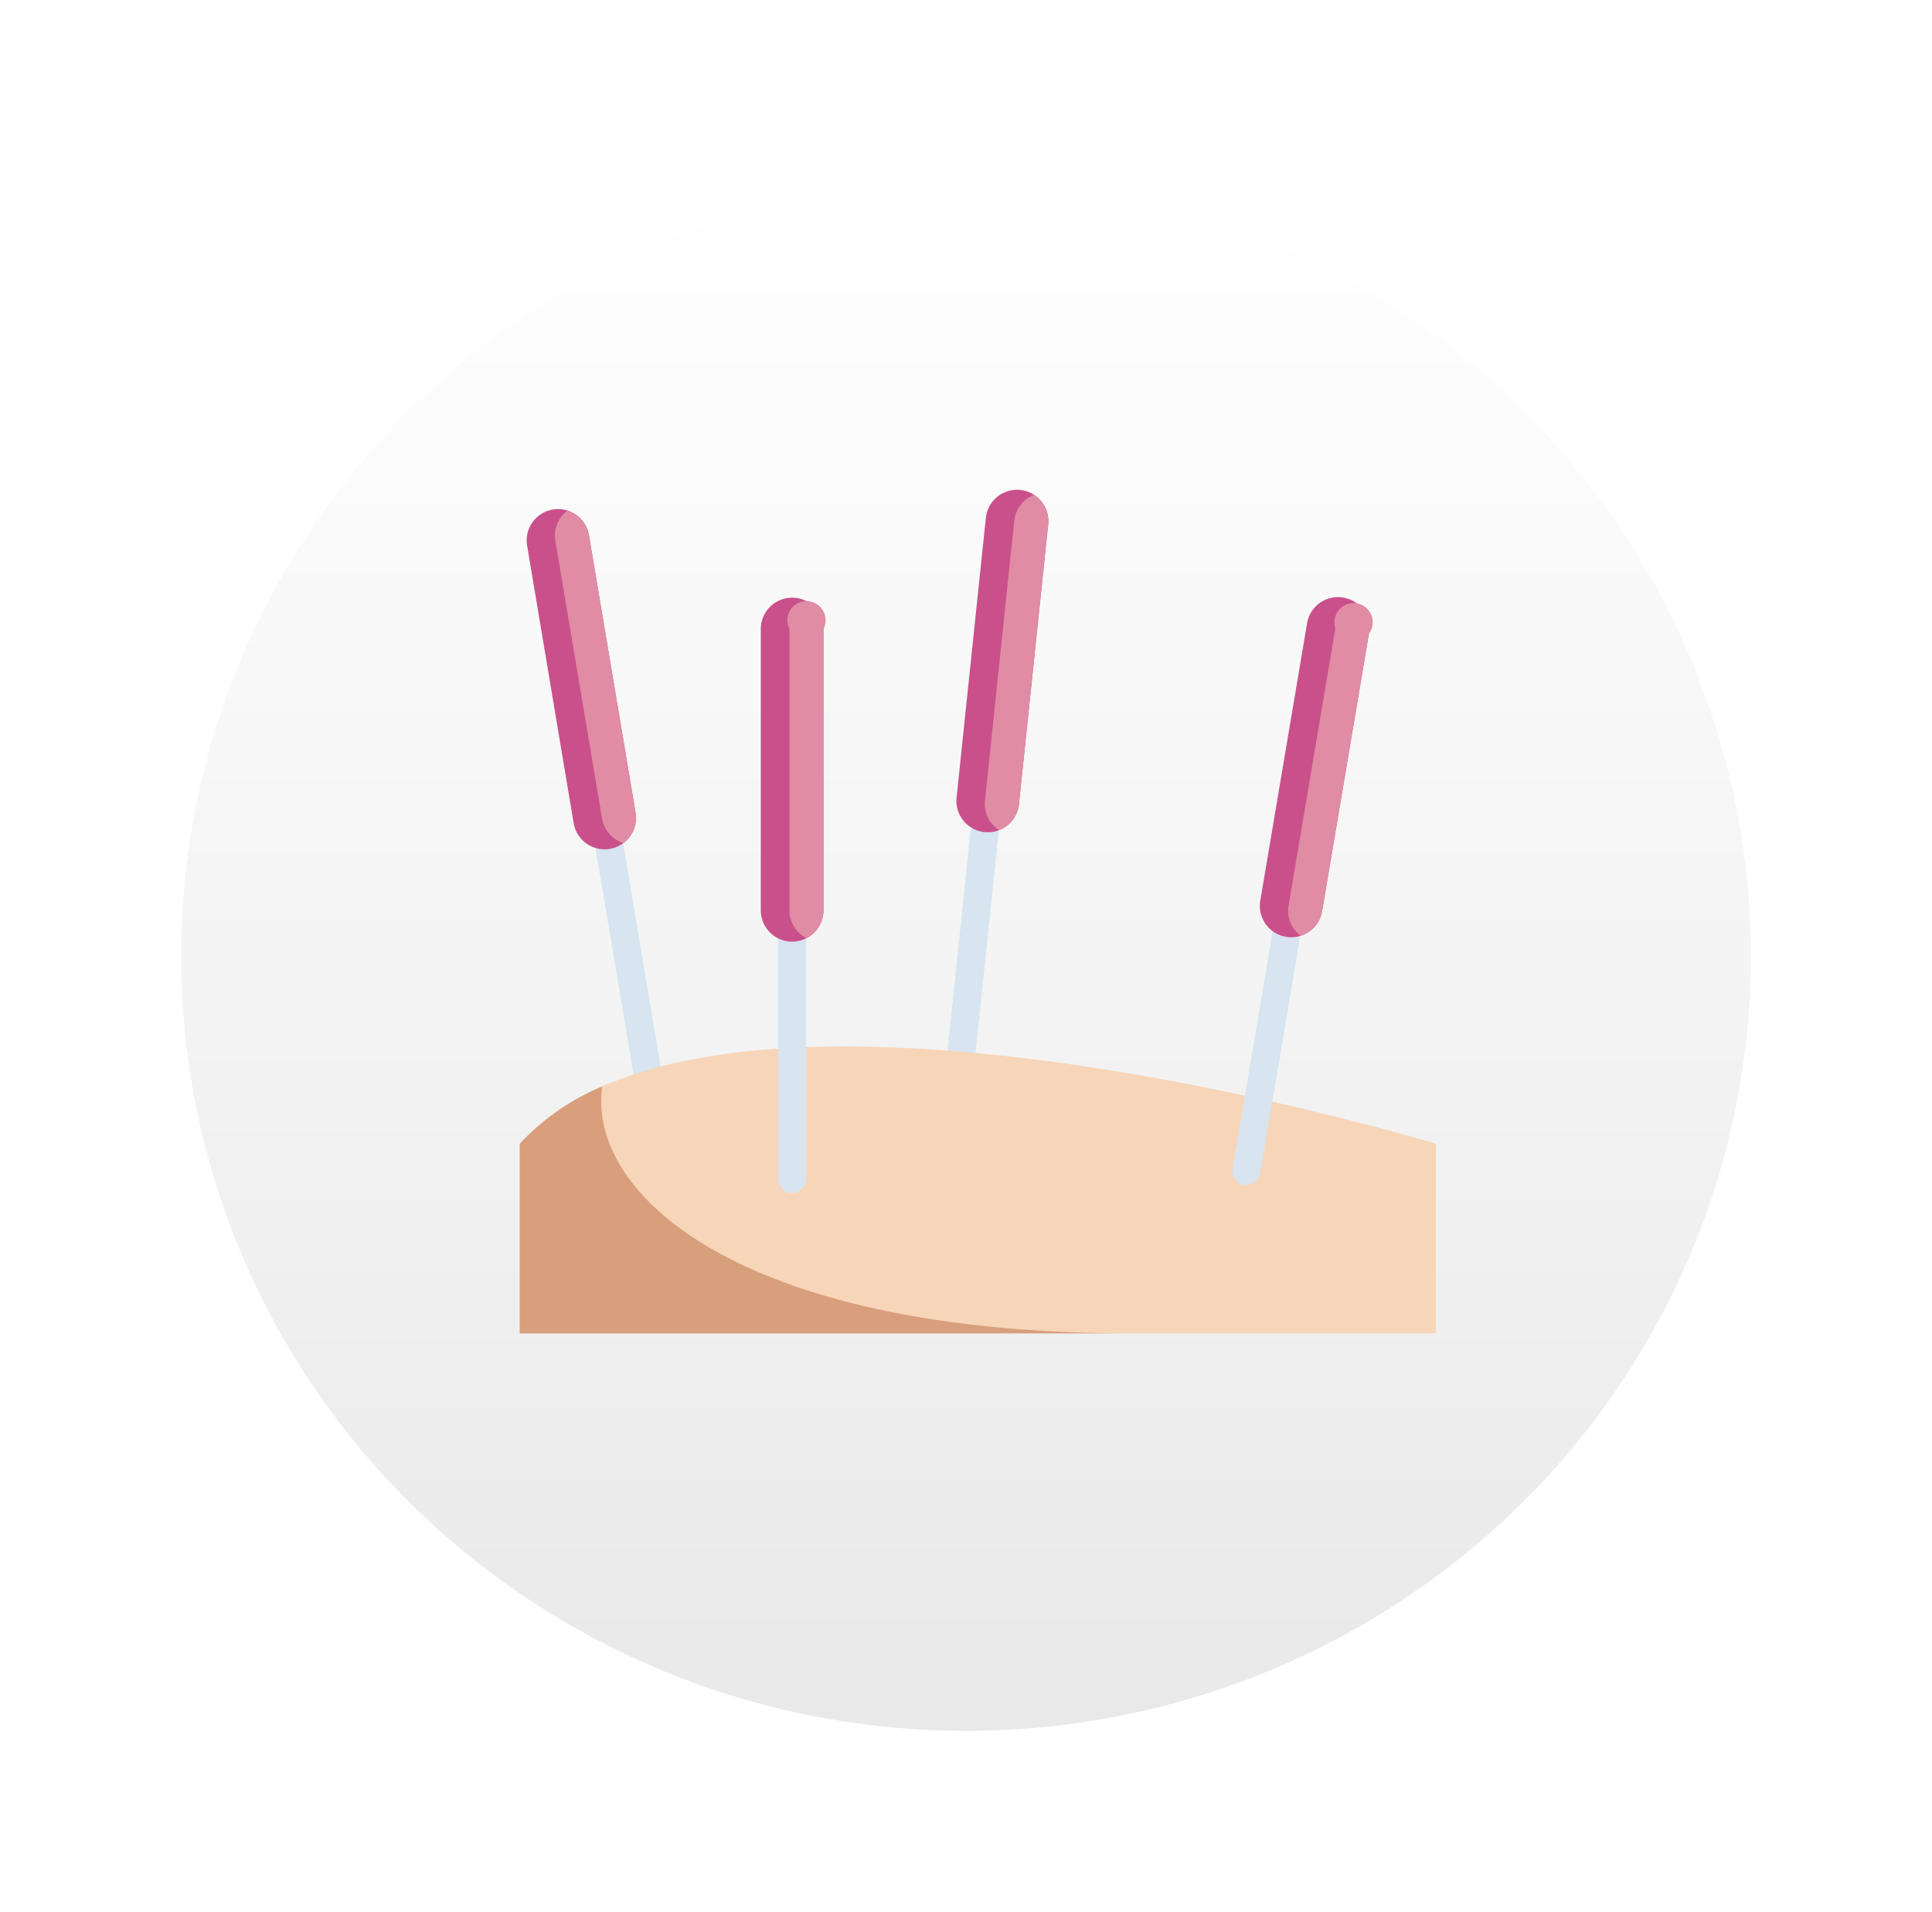 <svg xmlns="http://www.w3.org/2000/svg" xmlns:xlink="http://www.w3.org/1999/xlink" width="96" height="95" viewBox="0 0 96 95">
  <defs>
    <linearGradient id="linear-gradient" x1="0.5" x2="0.5" y2="1" gradientUnits="objectBoundingBox">
      <stop offset="0" stop-color="#fff"/>
      <stop offset="1" stop-color="#e9e9e9"/>
    </linearGradient>
    <filter id="Elipse_7662" x="0" y="0" width="96" height="95" filterUnits="userSpaceOnUse">
      <feOffset dy="3" input="SourceAlpha"/>
      <feGaussianBlur stdDeviation="3" result="blur"/>
      <feFlood flood-opacity="0.161"/>
      <feComposite operator="in" in2="blur"/>
      <feComposite in="SourceGraphic"/>
    </filter>
  </defs>
  <g id="Grupo_1004664" data-name="Grupo 1004664" transform="translate(9 5.622)">
    <g transform="matrix(1, 0, 0, 1, -9, -5.62)" filter="url(#Elipse_7662)">
      <ellipse id="Elipse_7662-2" data-name="Elipse 7662" cx="39" cy="38.5" rx="39" ry="38.5" transform="translate(9 6)" fill="url(#linear-gradient)"/>
    </g>
    <g id="Grupo_1004658" data-name="Grupo 1004658" transform="translate(16.826 18.716)">
      <path id="Trazado_632068" data-name="Trazado 632068" d="M45.154,205.829a.7.7,0,0,1-.686-.581l-1.955-11.636a.7.7,0,0,1,1.374-.231l1.955,11.636a.7.7,0,0,1-.688.812Zm0,0" transform="translate(-38.724 -175.657)" fill="#d8e4ef"/>
      <path id="Trazado_632069" data-name="Trazado 632069" d="M6.96,12.086,9.276,25.871a1.557,1.557,0,0,1-.267,1.162,1.594,1.594,0,0,1-.337.345A1.559,1.559,0,0,1,6.2,26.388L3.887,12.6a1.558,1.558,0,1,1,3.073-.516Zm0,0" transform="translate(-3.521 -9.827)" fill="#c9508b"/>
      <path id="Trazado_632070" data-name="Trazado 632070" d="M21.352,12.836l2.316,13.785a1.557,1.557,0,0,1-.267,1.162,1.593,1.593,0,0,1-.337.345A1.558,1.558,0,0,1,22,26.9L19.683,13.117a1.558,1.558,0,0,1,.605-1.507,1.56,1.56,0,0,1,1.063,1.227Zm0,0" transform="translate(-17.913 -10.577)" fill="#e08ca4"/>
      <path id="Trazado_632071" data-name="Trazado 632071" d="M238.792,196.61a.729.729,0,0,1-.073,0,.7.7,0,0,1-.621-.765l1.227-11.735a.7.7,0,0,1,1.386.145l-1.227,11.735A.7.7,0,0,1,238.792,196.61Zm0,0" transform="translate(-216.925 -167.167)" fill="#d8e4ef"/>
      <path id="Trazado_632072" data-name="Trazado 632072" d="M248.586,1.721l-1.453,13.9a1.556,1.556,0,0,1-.568,1.048,1.59,1.59,0,0,1-.417.242,1.559,1.559,0,0,1-2.114-1.615l1.454-13.9a1.558,1.558,0,1,1,3.1.324Zm0,0" transform="translate(-222.328 -0.001)" fill="#c9508b"/>
      <path id="Trazado_632073" data-name="Trazado 632073" d="M263.1,4.318l-1.453,13.9a1.556,1.556,0,0,1-.568,1.048,1.592,1.592,0,0,1-.417.242,1.557,1.557,0,0,1-.7-1.467l1.453-13.9a1.558,1.558,0,0,1,.986-1.291,1.559,1.559,0,0,1,.7,1.467Zm0,0" transform="translate(-236.845 -2.598)" fill="#e08ca4"/>
      <path id="Trazado_632074" data-name="Trazado 632074" d="M45.523,315.924v9.422H0v-9.422a11.829,11.829,0,0,1,4.1-2.845c13.141-5.76,41.42,2.845,41.42,2.845Zm0,0" transform="translate(0 -283.434)" fill="#f7d5b9"/>
      <path id="Trazado_632075" data-name="Trazado 632075" d="M30.38,345.693H0v-9.422a11.828,11.828,0,0,1,4.1-2.845c-.759,5.324,6.766,12.267,26.276,12.267Zm0,0" transform="translate(0 -303.781)" fill="#d89f7d"/>
      <path id="Trazado_632076" data-name="Trazado 632076" d="M145.091,257.884a.7.7,0,0,1-.7-.7v-11.8a.7.7,0,1,1,1.393,0v11.8A.7.7,0,0,1,145.091,257.884Zm0,0" transform="translate(-131.556 -222.935)" fill="#d8e4ef"/>
      <path id="Trazado_632077" data-name="Trazado 632077" d="M137.827,61.824V75.8a1.556,1.556,0,0,1-.456,1.1,1.6,1.6,0,0,1-.389.284,1.559,1.559,0,0,1-2.271-1.386V61.824a1.558,1.558,0,1,1,3.116,0Zm0,0" transform="translate(-122.734 -54.907)" fill="#c9508b"/>
      <path id="Trazado_632078" data-name="Trazado 632078" d="M152.422,63.585V77.564a1.556,1.556,0,0,1-.456,1.1,1.6,1.6,0,0,1-.389.284,1.558,1.558,0,0,1-.846-1.386V63.585a.951.951,0,1,1,1.692,0Zm0,0" transform="translate(-137.329 -56.669)" fill="#e08ca4"/>
      <path id="Trazado_632079" data-name="Trazado 632079" d="M398.973,254.974a.7.7,0,0,1-.117-.01.7.7,0,0,1-.571-.8l1.963-11.635a.7.7,0,1,1,1.374.232l-1.963,11.635A.7.7,0,0,1,398.973,254.974Zm0,0" transform="translate(-362.864 -220.433)" fill="#d8e4ef"/>
      <path id="Trazado_632080" data-name="Trazado 632080" d="M419,61.77l-2.325,13.784a1.556,1.556,0,0,1-.633,1.011,1.6,1.6,0,0,1-.431.215,1.559,1.559,0,0,1-2.009-1.745l2.325-13.783A1.558,1.558,0,1,1,419,61.77Zm0,0" transform="translate(-376.805 -54.622)" fill="#c9508b"/>
      <path id="Trazado_632081" data-name="Trazado 632081" d="M433.39,64.949l-2.325,13.784a1.557,1.557,0,0,1-.633,1.011,1.6,1.6,0,0,1-.431.215,1.557,1.557,0,0,1-.6-1.507l2.325-13.784a.951.951,0,1,1,1.668.281Zm0,0" transform="translate(-391.198 -57.801)" fill="#e08ca4"/>
    </g>
  </g>
</svg>
